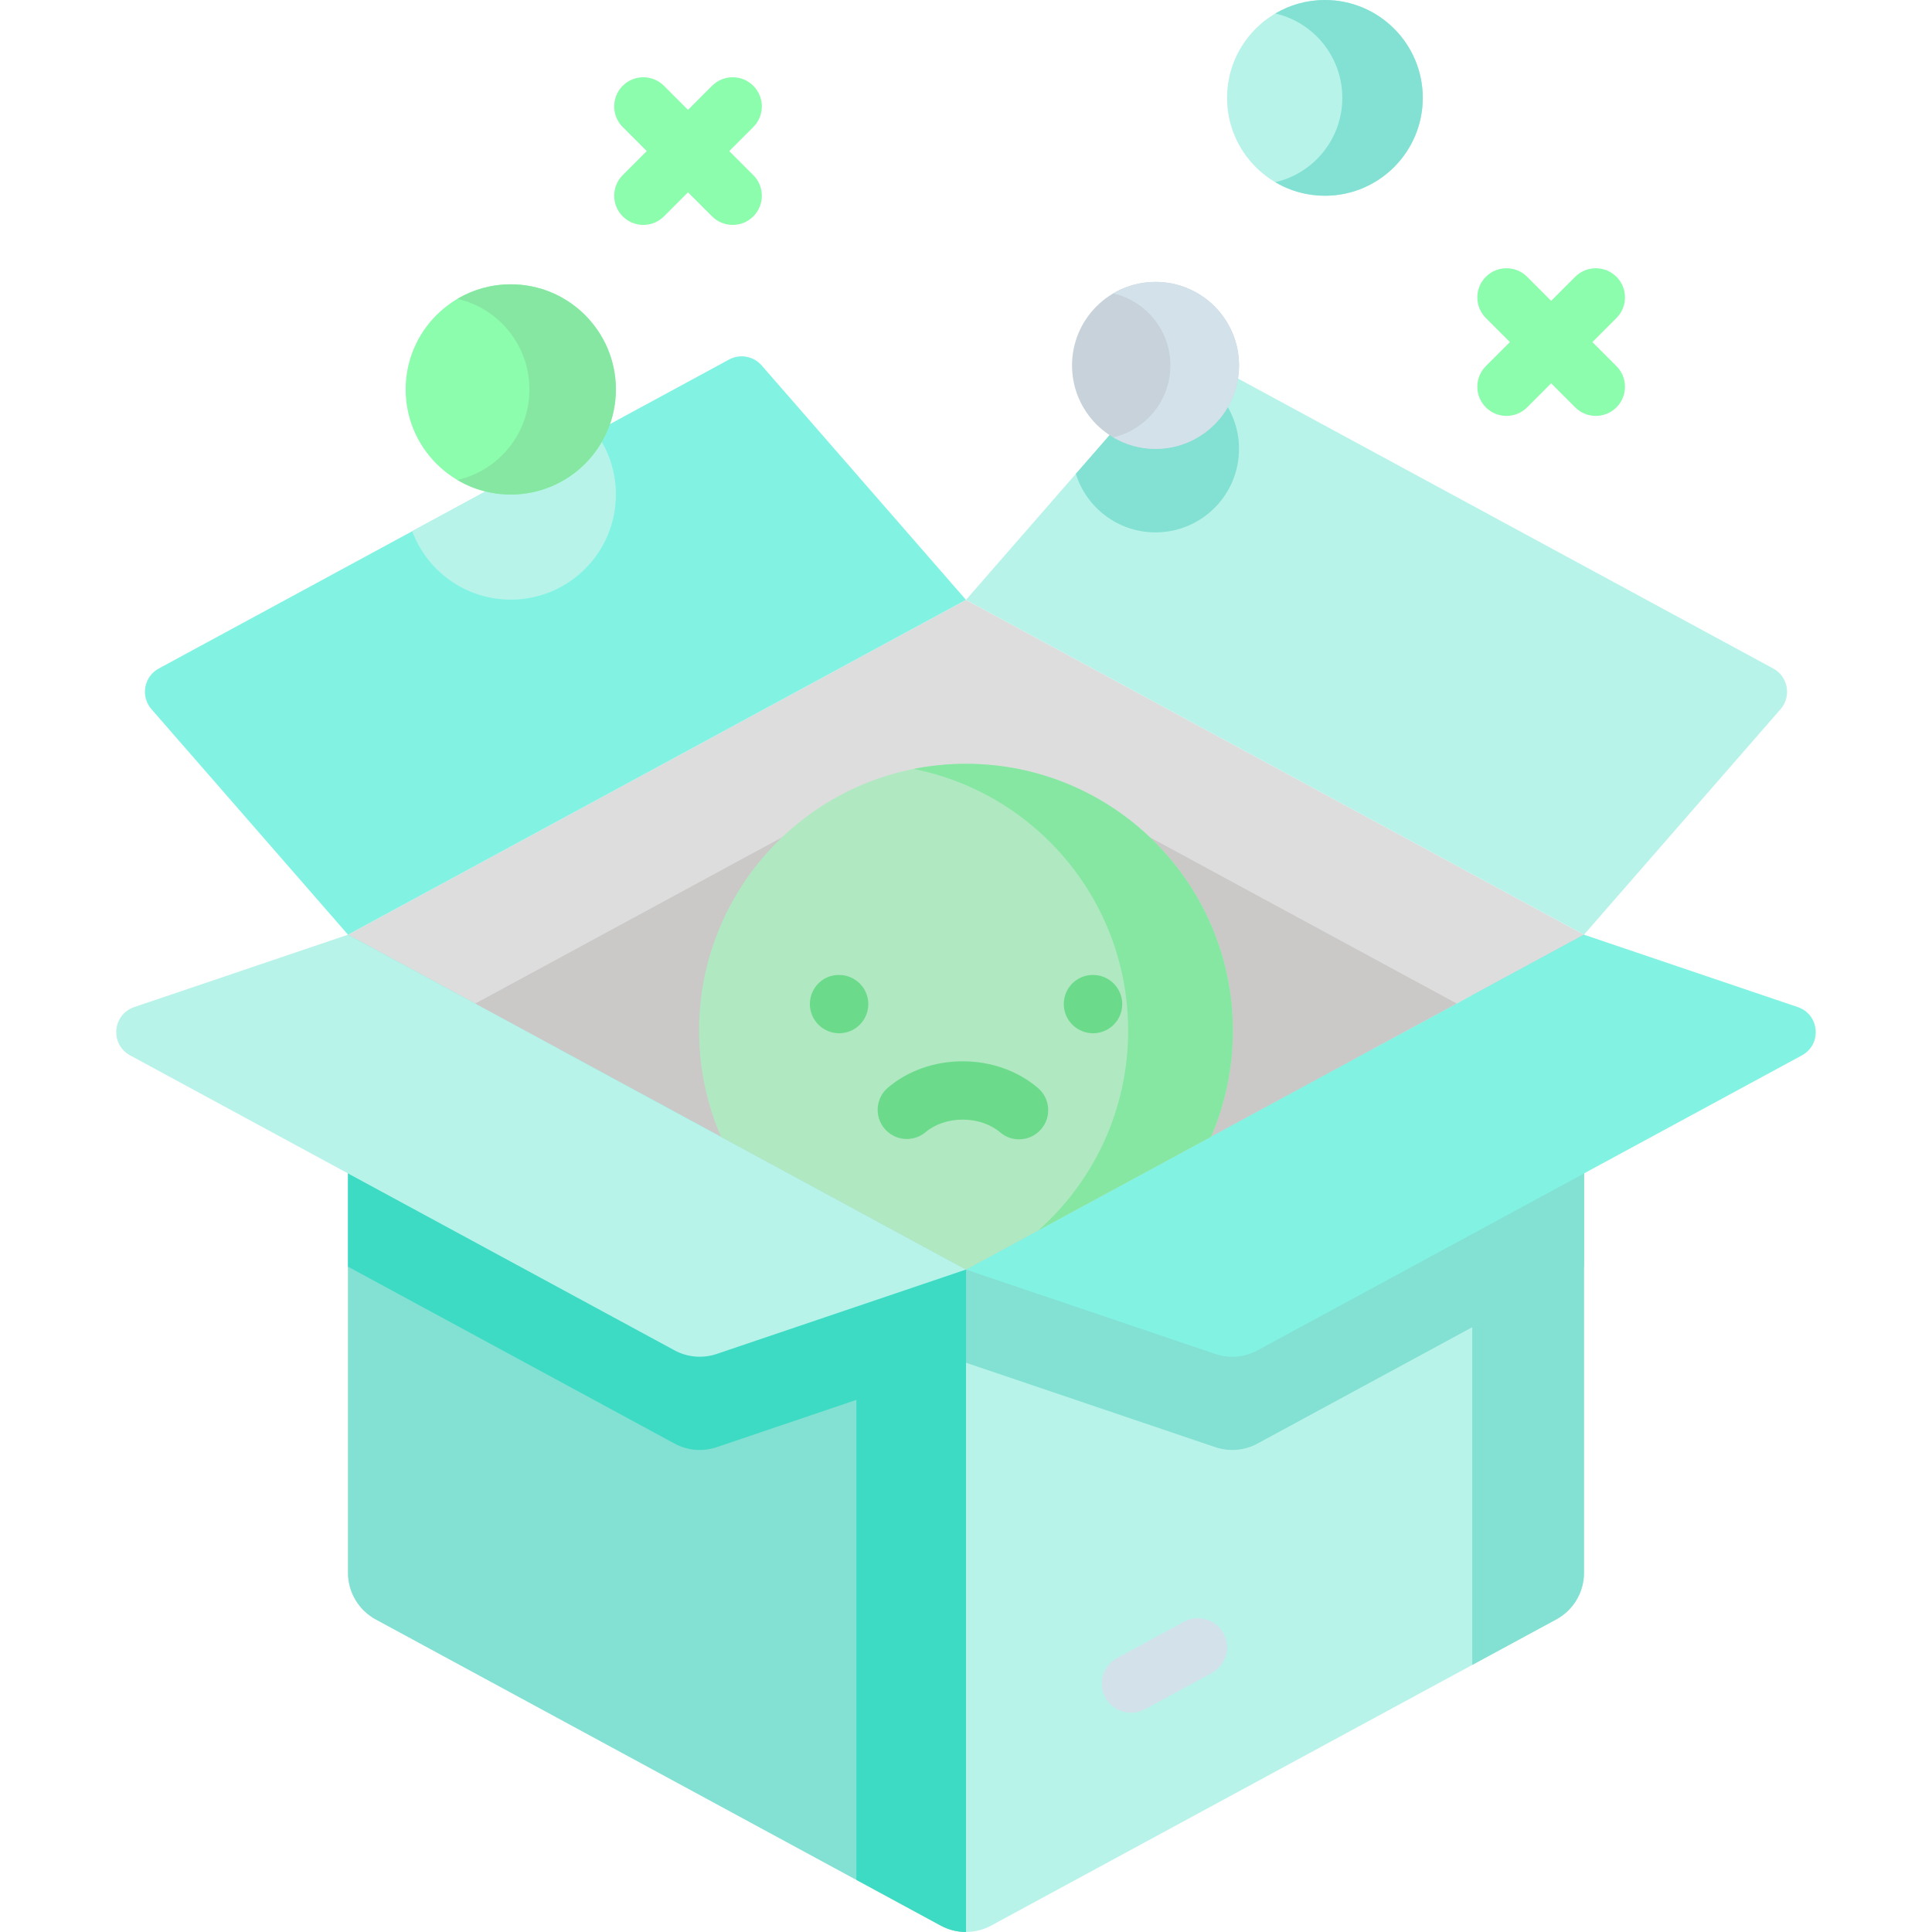 <?xml version="1.0"?>
<svg xmlns="http://www.w3.org/2000/svg" xmlns:xlink="http://www.w3.org/1999/xlink" xmlns:svgjs="http://svgjs.com/svgjs" version="1.1" width="512" height="512" x="0" y="0" viewBox="0 0 512 512" style="enable-background:new 0 0 512 512" xml:space="preserve" class=""><g><g xmlns="http://www.w3.org/2000/svg"><g><g><g><g><path d="m419.775 247.702v169.131c0 5.141-2.816 9.869-7.339 12.32l-149.758 81.142c-4.168 2.256-9.194 2.256-13.35 0l-149.77-81.142c-4.511-2.45-7.328-7.179-7.328-12.32v-169.131z" fill="#b8f3ea" data-original="#a8e7ef" style="" class=""/><g fill="#70d9e6"><path d="m419.775 278.134v57.545l-86.535 46.885c-3.435 1.855-7.477 2.198-11.175.95l-66.063-22.372v-83.008z" fill="#82e1d3" data-original="#70d9e6" style="" class=""/><path d="m390.165 247.703v193.516l22.272-12.068c4.521-2.45 7.338-7.179 7.338-12.321v-169.127z" fill="#82e1d3" data-original="#70d9e6" style="" class=""/><path d="m256.003 247.702v264.298c-2.301 0-4.591-.561-6.687-1.694l-149.758-81.154c-4.511-2.462-7.328-7.179-7.328-12.32v-169.13z" fill="#82e1d3" data-original="#70d9e6" style="" class=""/></g><path d="m256.003 278.134v83.008l-66.075 22.372c-3.687 1.248-7.74.904-11.163-.95l-86.535-46.885v-57.545z" fill="#3ddbc4" data-original="#3ad1e0" style="" class=""/><path d="m226.954 247.702v250.478l22.367 12.12c2.088 1.135 4.386 1.696 6.684 1.696v-264.294z" fill="#3ddbc4" data-original="#3ad1e0" style="" class=""/><path d="m256 158.966-163.775 88.737 163.775 88.736 163.775-88.736z" fill="#dddddd" data-original="#756f6f" style="" class=""/><path d="m386.08 265.964-130.077 70.471-130.077-70.471 85.206-46.169c27.991-15.167 61.75-15.167 89.741 0z" fill="#cbc8c8" data-original="#5b5555" style="" class=""/></g><g><path d="m471.874 187.931-52.098 59.772-163.776-88.737 54.161-62.135c2.155-2.472 5.736-3.119 8.62-1.557l151.149 81.892c3.945 2.138 4.892 7.382 1.944 10.765z" fill="#b8f3ea" data-original="#a8e7ef" style="" class=""/><path d="m328.351 118.957c0 12.217-9.905 22.132-22.121 22.132-9.925 0-18.32-6.53-21.121-15.518l24.787-28.432c10.477 1.749 18.455 10.851 18.455 21.818z" fill="#82e1d3" data-original="#70d9e6" style="" class=""/></g><g><path d="m40.126 187.931 52.098 59.772 163.776-88.737-54.161-62.135c-2.155-2.472-5.736-3.119-8.62-1.557l-151.148 81.893c-3.946 2.137-4.893 7.381-1.945 10.764z" fill="#82f3e3" data-original="#d4f2f6" style="" class=""/><path d="m163.214 131.059c0 15.383-12.477 27.849-27.86 27.849-11.967 0-22.173-7.551-26.11-18.143l48.502-26.277c3.437 4.625 5.468 10.364 5.468 16.571z" fill="#b8f3ea" data-original="#a8e7ef" style="" class=""/></g><g><path d="m35.57 266.887 56.655-19.185 163.775 88.737-66.068 22.37c-3.694 1.251-7.741.906-11.17-.952l-144.283-78.172c-5.377-2.914-4.702-10.836 1.091-12.798z" fill="#b8f3ea" data-original="#a8e7ef" style="" class=""/></g><g><path d="m476.43 266.887-56.655-19.185-163.775 88.737 66.068 22.37c3.694 1.251 7.741.906 11.17-.952l144.282-78.172c5.378-2.914 4.703-10.836-1.09-12.798z" fill="#82f3e3" data-original="#d4f2f6" style="" class=""/></g></g><path d="m299.746 453.899c-2.744 0-5.401-1.465-6.801-4.047-2.032-3.752-.639-8.441 3.113-10.474l17.724-9.603c3.755-2.034 8.442-.639 10.475 3.113 2.032 3.752.639 8.441-3.113 10.474l-17.724 9.603c-1.17.634-2.431.934-3.674.934z" fill="#d3e1eb" data-original="#31a7fb" style="" class=""/><g><g><g><g><path d="m107.501 103.203c0-15.384 12.471-27.855 27.855-27.855s27.855 12.471 27.855 27.855-12.471 27.855-27.855 27.855-27.855-12.471-27.855-27.855" fill="#8bfdac" data-original="#bcea73" style="" class=""/><path d="m121.228 127.207c10.934-2.52 19.081-12.309 19.081-24.007 0-11.686-8.134-21.487-19.068-24.007 4.137-2.444 8.961-3.844 14.117-3.844 15.377 0 27.851 12.475 27.851 27.851 0 15.389-12.475 27.864-27.851 27.864-5.156 0-9.993-1.4-14.13-3.857" fill="#86e7a2" data-original="#99d53b" style="" class=""/></g><g fill="#bcea73"><path d="m199.633 22.738c-3.018-3.017-7.909-3.017-10.928 0l-6.374 6.374-6.374-6.374c-3.018-3.017-7.909-3.017-10.928 0-3.017 3.017-3.017 7.909 0 10.927l6.374 6.374-6.374 6.374c-3.017 3.017-3.017 7.909 0 10.927 1.509 1.509 3.487 2.263 5.464 2.263s3.955-.755 5.464-2.263l6.374-6.374 6.374 6.374c1.509 1.509 3.487 2.263 5.464 2.263s3.955-.755 5.464-2.263c3.017-3.017 3.017-7.909 0-10.927l-6.374-6.374 6.374-6.374c3.017-3.018 3.017-7.91 0-10.927z" fill="#8bfdac" data-original="#bcea73" style="" class=""/><path d="m422 90.652 6.374-6.374c3.017-3.017 3.017-7.909 0-10.927-3.018-3.017-7.909-3.017-10.928 0l-6.374 6.374-6.374-6.374c-3.018-3.017-7.909-3.017-10.928 0-3.017 3.017-3.017 7.909 0 10.927l6.374 6.374-6.374 6.374c-3.017 3.017-3.017 7.909 0 10.927 1.509 1.509 3.487 2.263 5.464 2.263s3.955-.755 5.464-2.263l6.374-6.374 6.374 6.374c1.509 1.509 3.487 2.263 5.464 2.263s3.955-.755 5.464-2.263c3.017-3.017 3.017-7.909 0-10.927z" fill="#8bfdac" data-original="#bcea73" style="" class=""/></g></g></g><g><circle cx="306.227" cy="96.834" fill="#c7d2db" r="22.125" data-original="#64b9fc" style="" class=""/><path d="m328.351 96.831c0 12.224-9.909 22.133-22.123 22.133-4.095 0-7.937-1.112-11.223-3.064 8.685-2.002 15.156-9.777 15.156-19.069 0-9.282-6.461-17.067-15.146-19.069 3.286-1.941 7.118-3.054 11.213-3.054 12.214 0 22.123 9.909 22.123 22.123z" fill="#d3e1eb" data-original="#31a7fb" style="" class=""/></g></g></g><g><circle cx="351.116" cy="25.935" fill="#b8f3ea" r="25.935" data-original="#a8e7ef" style="" class=""/><path d="m377.05 25.932c0 14.329-11.615 25.944-25.932 25.944-4.8 0-9.304-1.304-13.156-3.591 10.181-2.347 17.766-11.461 17.766-22.353 0-10.88-7.573-20.006-17.754-22.353 3.851-2.275 8.343-3.579 13.143-3.579 14.318 0 25.933 11.615 25.933 25.932z" fill="#82e1d3" data-original="#70d9e6" style="" class=""/></g></g><g><path d="m326.742 273.153c0 9.982-2.071 19.491-5.81 28.103l-64.932 35.181-64.932-35.181c-3.739-8.612-5.81-18.121-5.81-28.103 0-39.064 31.678-70.743 70.742-70.743s70.742 31.678 70.742 70.743z" fill="#b0e9c1" data-original="#a3e440" style="" class=""/><path d="m326.732 273.153c0 9.982-2.071 19.491-5.8 28.103l-45.709 24.766c14.567-12.96 23.746-31.843 23.746-52.869 0-34.315-24.426-62.913-56.845-69.372 4.492-.896 9.127-1.36 13.877-1.36 39.063-.001 70.731 31.657 70.731 70.732z" fill="#86e7a2" data-original="#99d53b" style="" class=""/><g><path d="m270.056 301.935c-1.774 0-3.556-.608-5.012-1.85-2.502-2.135-6.097-3.367-9.864-3.378-.017 0-.034 0-.051 0-3.748 0-7.33 1.208-9.833 3.319-3.263 2.75-8.138 2.336-10.887-.927-2.752-3.262-2.336-8.136.926-10.887 5.324-4.489 12.35-6.958 19.794-6.958h.098c7.481.023 14.531 2.536 19.851 7.077 3.245 2.77 3.631 7.647.86 10.893-1.53 1.791-3.699 2.711-5.882 2.711z" fill="#6bdb8b" data-original="#82b732" style="" class=""/><g><g><path d="m222.387 273.826c-.018 0-.036 0-.054 0-4.268-.03-7.738-3.513-7.709-7.78.03-4.267 3.472-7.736 7.743-7.673l.072.001c4.268.03 7.702 3.513 7.673 7.78-.03 4.248-3.483 7.672-7.725 7.672z" fill="#6bdb8b" data-original="#82b732" style="" class=""/></g></g></g></g><path d="m289.678 273.826c-.018 0-.036 0-.054 0-4.268-.03-7.738-3.513-7.709-7.78.03-4.248 3.448-7.673 7.689-7.673h.054l.072.001c4.268.03 7.702 3.513 7.673 7.78-.03 4.248-3.483 7.672-7.725 7.672z" fill="#6bdb8b" data-original="#82b732" style="" class=""/></g></g></svg>
